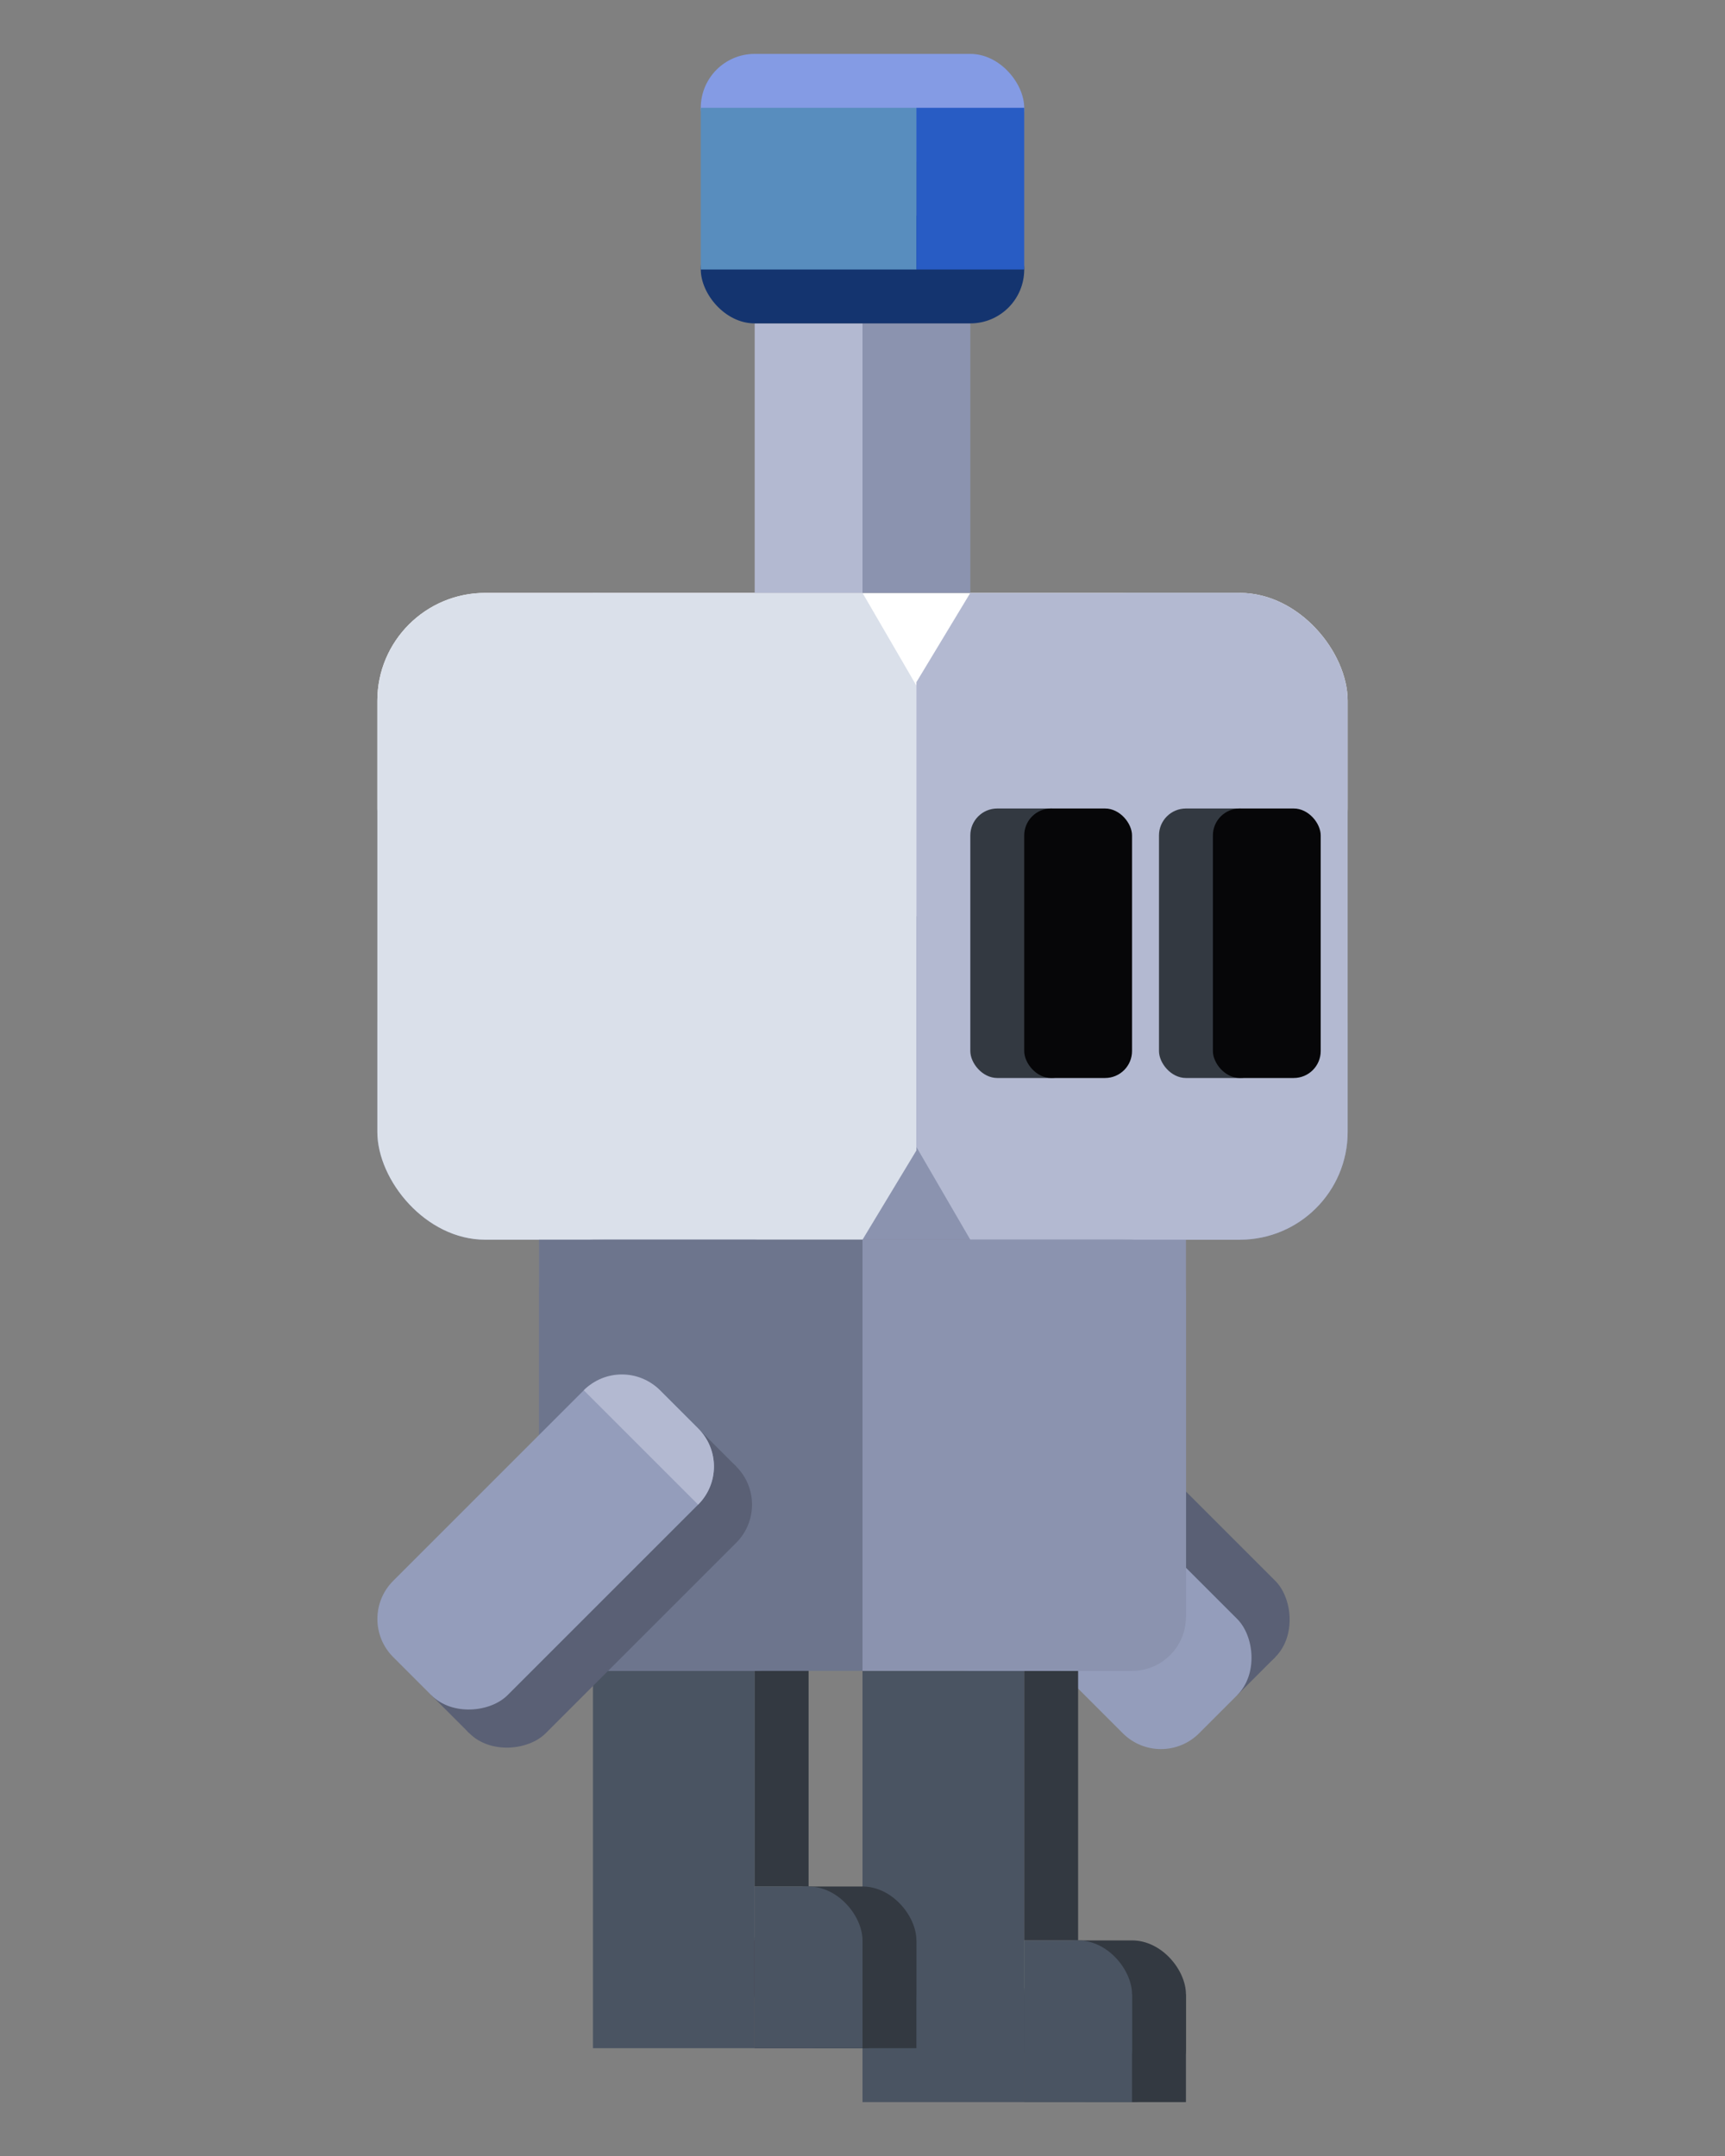 <?xml version="1.0" encoding="UTF-8" standalone="no"?>
<!-- Created with Inkscape (http://www.inkscape.org/) -->

<svg
   width="256"
   height="320"
   viewBox="0 0 256 320"
   version="1.1"
   id="svg5"
   inkscape:version="1.2.1 (9c6d41e410, 2022-07-14, custom)"
   sodipodi:docname="robot_hd_walk2.svg"
   xmlns:inkscape="http://www.inkscape.org/namespaces/inkscape"
   xmlns:sodipodi="http://sodipodi.sourceforge.net/DTD/sodipodi-0.dtd"
   xmlns="http://www.w3.org/2000/svg"
   xmlns:svg="http://www.w3.org/2000/svg">
  <rect x="0" y="0" width="256" height="320" fill="#808080" stroke="none"/>
  <sodipodi:namedview
     id="namedview7"
     pagecolor="#505050"
     bordercolor="#eeeeee"
     borderopacity="1"
     inkscape:pageshadow="0"
     inkscape:pageopacity="0"
     inkscape:pagecheckerboard="0"
     inkscape:document-units="px"
     showgrid="false"
     units="px"
     width="1000px"
     scale-x="1"
     inkscape:zoom="2"
     inkscape:cx="63.5"
     inkscape:cy="160.5"
     inkscape:window-width="1904"
     inkscape:window-height="1064"
     inkscape:window-x="1928"
     inkscape:window-y="8"
     inkscape:window-maximized="0"
     inkscape:current-layer="layer1"
     inkscape:showpageshadow="0"
     inkscape:deskcolor="#505050" />
  <defs
     id="defs2" />
  <g
     inkscape:label="Layer 1"
     inkscape:groupmode="layer"
     id="layer1">
    <g
       id="g27972"
       inkscape:label="ArmBack"
       transform="rotate(-45,115.184,156.054)">
      <g
         id="g27145"
         transform="translate(-16)"
         style="fill:#5a6075;fill-opacity:1">
        <rect
           style="fill:#5a6075;fill-opacity:1;stroke:none;stroke-width:64;stroke-linecap:round;stroke-linejoin:round;paint-order:markers fill stroke"
           id="rect26357"
           width="16"
           height="56"
           x="-128"
           y="216"
           transform="scale(-1,1)"
           ry="8" />
        <rect
           style="fill:#5a6075;fill-opacity:1;stroke:none;stroke-width:64;stroke-linecap:round;stroke-linejoin:round;paint-order:markers fill stroke"
           id="rect27139"
           width="8"
           height="56"
           x="-120"
           y="216"
           transform="scale(-1,1)" />
      </g>
      <rect
         style="fill:#949dbb;fill-opacity:1;stroke:none;stroke-width:64;stroke-linecap:round;stroke-linejoin:round;paint-order:markers fill stroke"
         id="rect24123"
         width="24"
         height="56"
         x="-104"
         y="216"
         transform="scale(-1,1)"
         ry="8" />
      <path
         id="rect27147"
         style="fill:#b3b9d1;fill-opacity:1;stroke:none;stroke-width:64;stroke-linecap:round;stroke-linejoin:round;paint-order:markers fill stroke"
         d="m -88,216 c 4.432,0 8,3.568 8,8 h -24 c 0,-4.432 3.568,-8 8,-8 z"
         transform="scale(-1,1)" />
    </g>
    <rect
       style="fill:#ffffff;fill-opacity:1;stroke-width:64;stroke-linecap:round;stroke-linejoin:round;paint-order:markers fill stroke"
       id="rect231"
       width="144"
       height="48"
       x="56"
       y="88"
       ry="16"
       inkscape:label="HeadShadeT" />
    <rect
       style="fill:#8b93af;fill-opacity:1;stroke-width:64;stroke-linecap:round;stroke-linejoin:round;paint-order:markers fill stroke"
       id="rect2982"
       width="144"
       height="48"
       x="56"
       y="136"
       ry="16"
       inkscape:label="HeadShadeB" />
    <g
       id="g12766"
       inkscape:label="HeadFaceL"
       transform="translate(0,-8)">
      <rect
         style="fill:#dae0ea;fill-opacity:1;stroke-width:64;stroke-linecap:round;stroke-linejoin:round;paint-order:markers fill stroke"
         id="rect3762"
         width="48"
         height="96"
         x="56"
         y="96"
         ry="16" />
      <path
         style="fill:#dae0ea;fill-opacity:1;stroke:none;stroke-width:1px;stroke-linecap:butt;stroke-linejoin:miter;stroke-opacity:1"
         d="m 88,192 40,1.4e-4 8,-13.248 -2.4e-4,-68.988 L 128,96 H 88 Z"
         id="path12707"
         sodipodi:nodetypes="ccccccc" />
    </g>
    <g
       id="g12762"
       inkscape:label="HeadFaceR"
       transform="translate(0,-8)">
      <rect
         style="fill:#b3b9d1;fill-opacity:1;stroke-width:64;stroke-linecap:round;stroke-linejoin:round;paint-order:markers fill stroke"
         id="rect6672"
         width="48"
         height="96"
         x="152"
         y="96"
         ry="16" />
      <path
         style="fill:#b3b9d1;fill-opacity:1;stroke:none;stroke-width:1px;stroke-linecap:butt;stroke-linejoin:miter;stroke-opacity:1"
         d="M 184,96 144,96 136,109.248 l 2.4e-4,68.988 8,13.764 h 40 z"
         id="path12758"
         sodipodi:nodetypes="ccccccc" />
    </g>
    <g
       id="g24057"
       inkscape:label="legR"
       transform="translate(8,-8)">
      <g
         id="g15818">
        <rect
           style="fill:#333941;fill-opacity:1;stroke:none;stroke-width:64;stroke-linecap:round;stroke-linejoin:round;paint-order:markers fill stroke"
           id="rect15814"
           width="24"
           height="16"
           x="144"
           y="304" />
        <rect
           style="fill:#333941;fill-opacity:1;stroke:none;stroke-width:64;stroke-linecap:round;stroke-linejoin:round;paint-order:markers fill stroke"
           id="rect15754"
           width="24"
           height="24"
           x="144"
           y="296"
           ry="8" />
      </g>
      <rect
         style="fill:#4a5462;fill-opacity:1;stroke:none;stroke-width:64;stroke-linecap:round;stroke-linejoin:round;paint-order:markers fill stroke"
         id="rect15674"
         width="24"
         height="64"
         x="120"
         y="256" />
      <rect
         style="fill:#333941;fill-opacity:1;stroke:none;stroke-width:64;stroke-linecap:round;stroke-linejoin:round;paint-order:markers fill stroke"
         id="rect15752"
         width="8"
         height="40"
         x="144"
         y="256" />
      <g
         id="g15828">
        <rect
           style="fill:#4a5462;fill-opacity:1;stroke:none;stroke-width:64;stroke-linecap:round;stroke-linejoin:round;paint-order:markers fill stroke"
           id="rect15676"
           width="16"
           height="24"
           x="144"
           y="296"
           ry="8" />
        <rect
           style="fill:#4a5462;fill-opacity:1;stroke:none;stroke-width:64;stroke-linecap:round;stroke-linejoin:round;paint-order:markers fill stroke"
           id="rect15810"
           width="8"
           height="24"
           x="144"
           y="296" />
        <rect
           style="fill:#4a5462;fill-opacity:1;stroke:none;stroke-width:64;stroke-linecap:round;stroke-linejoin:round;paint-order:markers fill stroke"
           id="rect15812"
           width="8"
           height="16"
           x="152"
           y="304" />
      </g>
    </g>
    <g
       id="g24068"
       inkscape:label="legL"
       transform="translate(-8,-16)">
      <rect
         style="fill:#4a5462;fill-opacity:1;stroke:none;stroke-width:64;stroke-linecap:round;stroke-linejoin:round;paint-order:markers fill stroke"
         id="rect13494"
         width="24"
         height="64"
         x="96"
         y="256" />
      <rect
         style="fill:#333941;fill-opacity:1;stroke:none;stroke-width:64;stroke-linecap:round;stroke-linejoin:round;paint-order:markers fill stroke"
         id="rect15750"
         width="8"
         height="40"
         x="120"
         y="256"
         inkscape:label="rect15750" />
      <g
         id="g15850"
         transform="translate(-24)">
        <rect
           style="fill:#333941;fill-opacity:1;stroke:none;stroke-width:64;stroke-linecap:round;stroke-linejoin:round;paint-order:markers fill stroke"
           id="rect15846"
           width="24"
           height="16"
           x="144"
           y="304" />
        <rect
           style="fill:#333941;fill-opacity:1;stroke:none;stroke-width:64;stroke-linecap:round;stroke-linejoin:round;paint-order:markers fill stroke"
           id="rect15848"
           width="24"
           height="24"
           x="144"
           y="296"
           ry="8" />
      </g>
      <g
         id="g15858"
         transform="translate(-24)">
        <rect
           style="fill:#4a5462;fill-opacity:1;stroke:none;stroke-width:64;stroke-linecap:round;stroke-linejoin:round;paint-order:markers fill stroke"
           id="rect15852"
           width="16"
           height="24"
           x="144"
           y="296"
           ry="8" />
        <rect
           style="fill:#4a5462;fill-opacity:1;stroke:none;stroke-width:64;stroke-linecap:round;stroke-linejoin:round;paint-order:markers fill stroke"
           id="rect15854"
           width="8"
           height="24"
           x="144"
           y="296" />
        <rect
           style="fill:#4a5462;fill-opacity:1;stroke:none;stroke-width:64;stroke-linecap:round;stroke-linejoin:round;paint-order:markers fill stroke"
           id="rect15856"
           width="8"
           height="16"
           x="152"
           y="304" />
      </g>
    </g>
    <g
       id="g15743"
       inkscape:label="bodyL"
       transform="translate(0,-8)">
      <rect
         style="fill:#6d758d;fill-opacity:1;stroke-width:64;stroke-linecap:round;stroke-linejoin:round;paint-order:markers fill stroke"
         id="rect8230"
         width="48"
         height="56"
         x="80"
         y="192" />
      <rect
         style="fill:#6d758d;fill-opacity:1;stroke-width:64;stroke-linecap:round;stroke-linejoin:round;paint-order:markers fill stroke"
         id="rect15680"
         width="40"
         height="64"
         x="88"
         y="192" />
      <rect
         style="fill:#6d758d;fill-opacity:1;stroke-width:64;stroke-linecap:round;stroke-linejoin:round;paint-order:markers fill stroke"
         id="rect15682"
         width="40"
         height="64"
         x="80"
         y="192"
         ry="8" />
    </g>
    <g
       id="g15748"
       inkscape:label="bodyR"
       transform="translate(0,-8)">
      <rect
         style="fill:#8b93af;fill-opacity:1;stroke-width:64;stroke-linecap:round;stroke-linejoin:round;paint-order:markers fill stroke"
         id="rect11914"
         width="48"
         height="56"
         x="128"
         y="192" />
      <rect
         style="fill:#8b93af;fill-opacity:1;stroke-width:64;stroke-linecap:round;stroke-linejoin:round;paint-order:markers fill stroke"
         id="rect15736"
         width="40"
         height="64"
         x="128"
         y="192" />
      <rect
         style="fill:#8b93af;fill-opacity:1;stroke-width:64;stroke-linecap:round;stroke-linejoin:round;paint-order:markers fill stroke"
         id="rect15738"
         width="40"
         height="64"
         x="136"
         y="192"
         ry="8" />
    </g>
    <g
       id="g24046"
       inkscape:label="Eyes"
       transform="translate(0,-8)">
      <g
         id="g16652">
        <rect
           style="fill:#333941;fill-opacity:1;stroke:none;stroke-width:64;stroke-linecap:round;stroke-linejoin:round;paint-order:markers fill stroke"
           id="rect16642"
           width="16"
           height="40"
           x="172"
           y="128"
           ry="4" />
        <rect
           style="fill:#060608;fill-opacity:1;stroke:none;stroke-width:64;stroke-linecap:round;stroke-linejoin:round;paint-order:markers fill stroke"
           id="rect15860"
           width="16"
           height="40"
           x="180"
           y="128"
           ry="4" />
      </g>
      <g
         id="g16648"
         transform="translate(4)">
        <rect
           style="fill:#333941;fill-opacity:1;stroke:none;stroke-width:64;stroke-linecap:round;stroke-linejoin:round;paint-order:markers fill stroke"
           id="rect16644"
           width="16"
           height="40"
           x="140"
           y="128"
           ry="4" />
        <rect
           style="fill:#060608;fill-opacity:1;stroke:none;stroke-width:64;stroke-linecap:round;stroke-linejoin:round;paint-order:markers fill stroke"
           id="rect16640"
           width="16"
           height="40"
           x="148"
           y="128"
           ry="4" />
      </g>
    </g>
    <g
       id="g24038"
       inkscape:label="AntennaBase"
       transform="translate(0,-8)">
      <rect
         style="fill:#b3b9d1;fill-opacity:1;stroke:none;stroke-width:64;stroke-linecap:round;stroke-linejoin:round;paint-order:markers fill stroke"
         id="rect17432"
         width="16"
         height="40"
         x="112"
         y="56" />
      <rect
         style="fill:#8b93af;fill-opacity:1;stroke:none;stroke-width:64;stroke-linecap:round;stroke-linejoin:round;paint-order:markers fill stroke"
         id="rect18886"
         width="16"
         height="40"
         x="128"
         y="56" />
    </g>
    <g
       id="g24034"
       inkscape:label="AntennaHead"
       transform="translate(0,-8)">
      <rect
         style="fill:#14346f;fill-opacity:1;stroke:none;stroke-width:64;stroke-linecap:round;stroke-linejoin:round;paint-order:markers fill stroke"
         id="rect20340"
         width="48"
         height="16"
         x="104"
         y="40"
         ry="8" />
      <rect
         style="fill:#849be4;fill-opacity:1;stroke:none;stroke-width:64;stroke-linecap:round;stroke-linejoin:round;paint-order:markers fill stroke"
         id="rect21068"
         width="48"
         height="16"
         x="104"
         y="16"
         ry="8" />
      <rect
         style="fill:#588dbe;fill-opacity:1;stroke:none;stroke-width:64;stroke-linecap:round;stroke-linejoin:round;paint-order:markers fill stroke"
         id="rect21796"
         width="32"
         height="24"
         x="104"
         y="24" />
      <rect
         style="fill:#285cc4;fill-opacity:1;stroke:none;stroke-width:64;stroke-linecap:round;stroke-linejoin:round;paint-order:markers fill stroke"
         id="rect22576"
         width="16"
         height="24"
         x="136"
         y="24" />
    </g>
  </g>
  <g
     inkscape:groupmode="layer"
     id="layer2"
     inkscape:label="Layer 2">
    <g
       id="g29665"
       inkscape:label="ArmFront"
       transform="rotate(45,104.622,223.184)">
      <g
         id="g29659"
         transform="translate(-16)"
         style="fill:#5a6075;fill-opacity:1">
        <rect
           style="fill:#5a6075;fill-opacity:1;stroke:none;stroke-width:64;stroke-linecap:round;stroke-linejoin:round;paint-order:markers fill stroke"
           id="rect29655"
           width="16"
           height="56"
           x="-128"
           y="216"
           transform="scale(-1,1)"
           ry="8" />
        <rect
           style="fill:#5a6075;fill-opacity:1;stroke:none;stroke-width:64;stroke-linecap:round;stroke-linejoin:round;paint-order:markers fill stroke"
           id="rect29657"
           width="8"
           height="56"
           x="-120"
           y="216"
           transform="scale(-1,1)" />
      </g>
      <rect
         style="fill:#949dbb;fill-opacity:1;stroke:none;stroke-width:64;stroke-linecap:round;stroke-linejoin:round;paint-order:markers fill stroke"
         id="rect29661"
         width="24"
         height="56"
         x="-104"
         y="216"
         transform="scale(-1,1)"
         ry="8" />
      <path
         id="path29663"
         style="fill:#b3b9d1;fill-opacity:1;stroke:none;stroke-width:64;stroke-linecap:round;stroke-linejoin:round;paint-order:markers fill stroke"
         d="m -88,216 c 4.432,0 8,3.568 8,8 h -24 c 0,-4.432 3.568,-8 8,-8 z"
         transform="scale(-1,1)" />
    </g>
  </g>
</svg>
